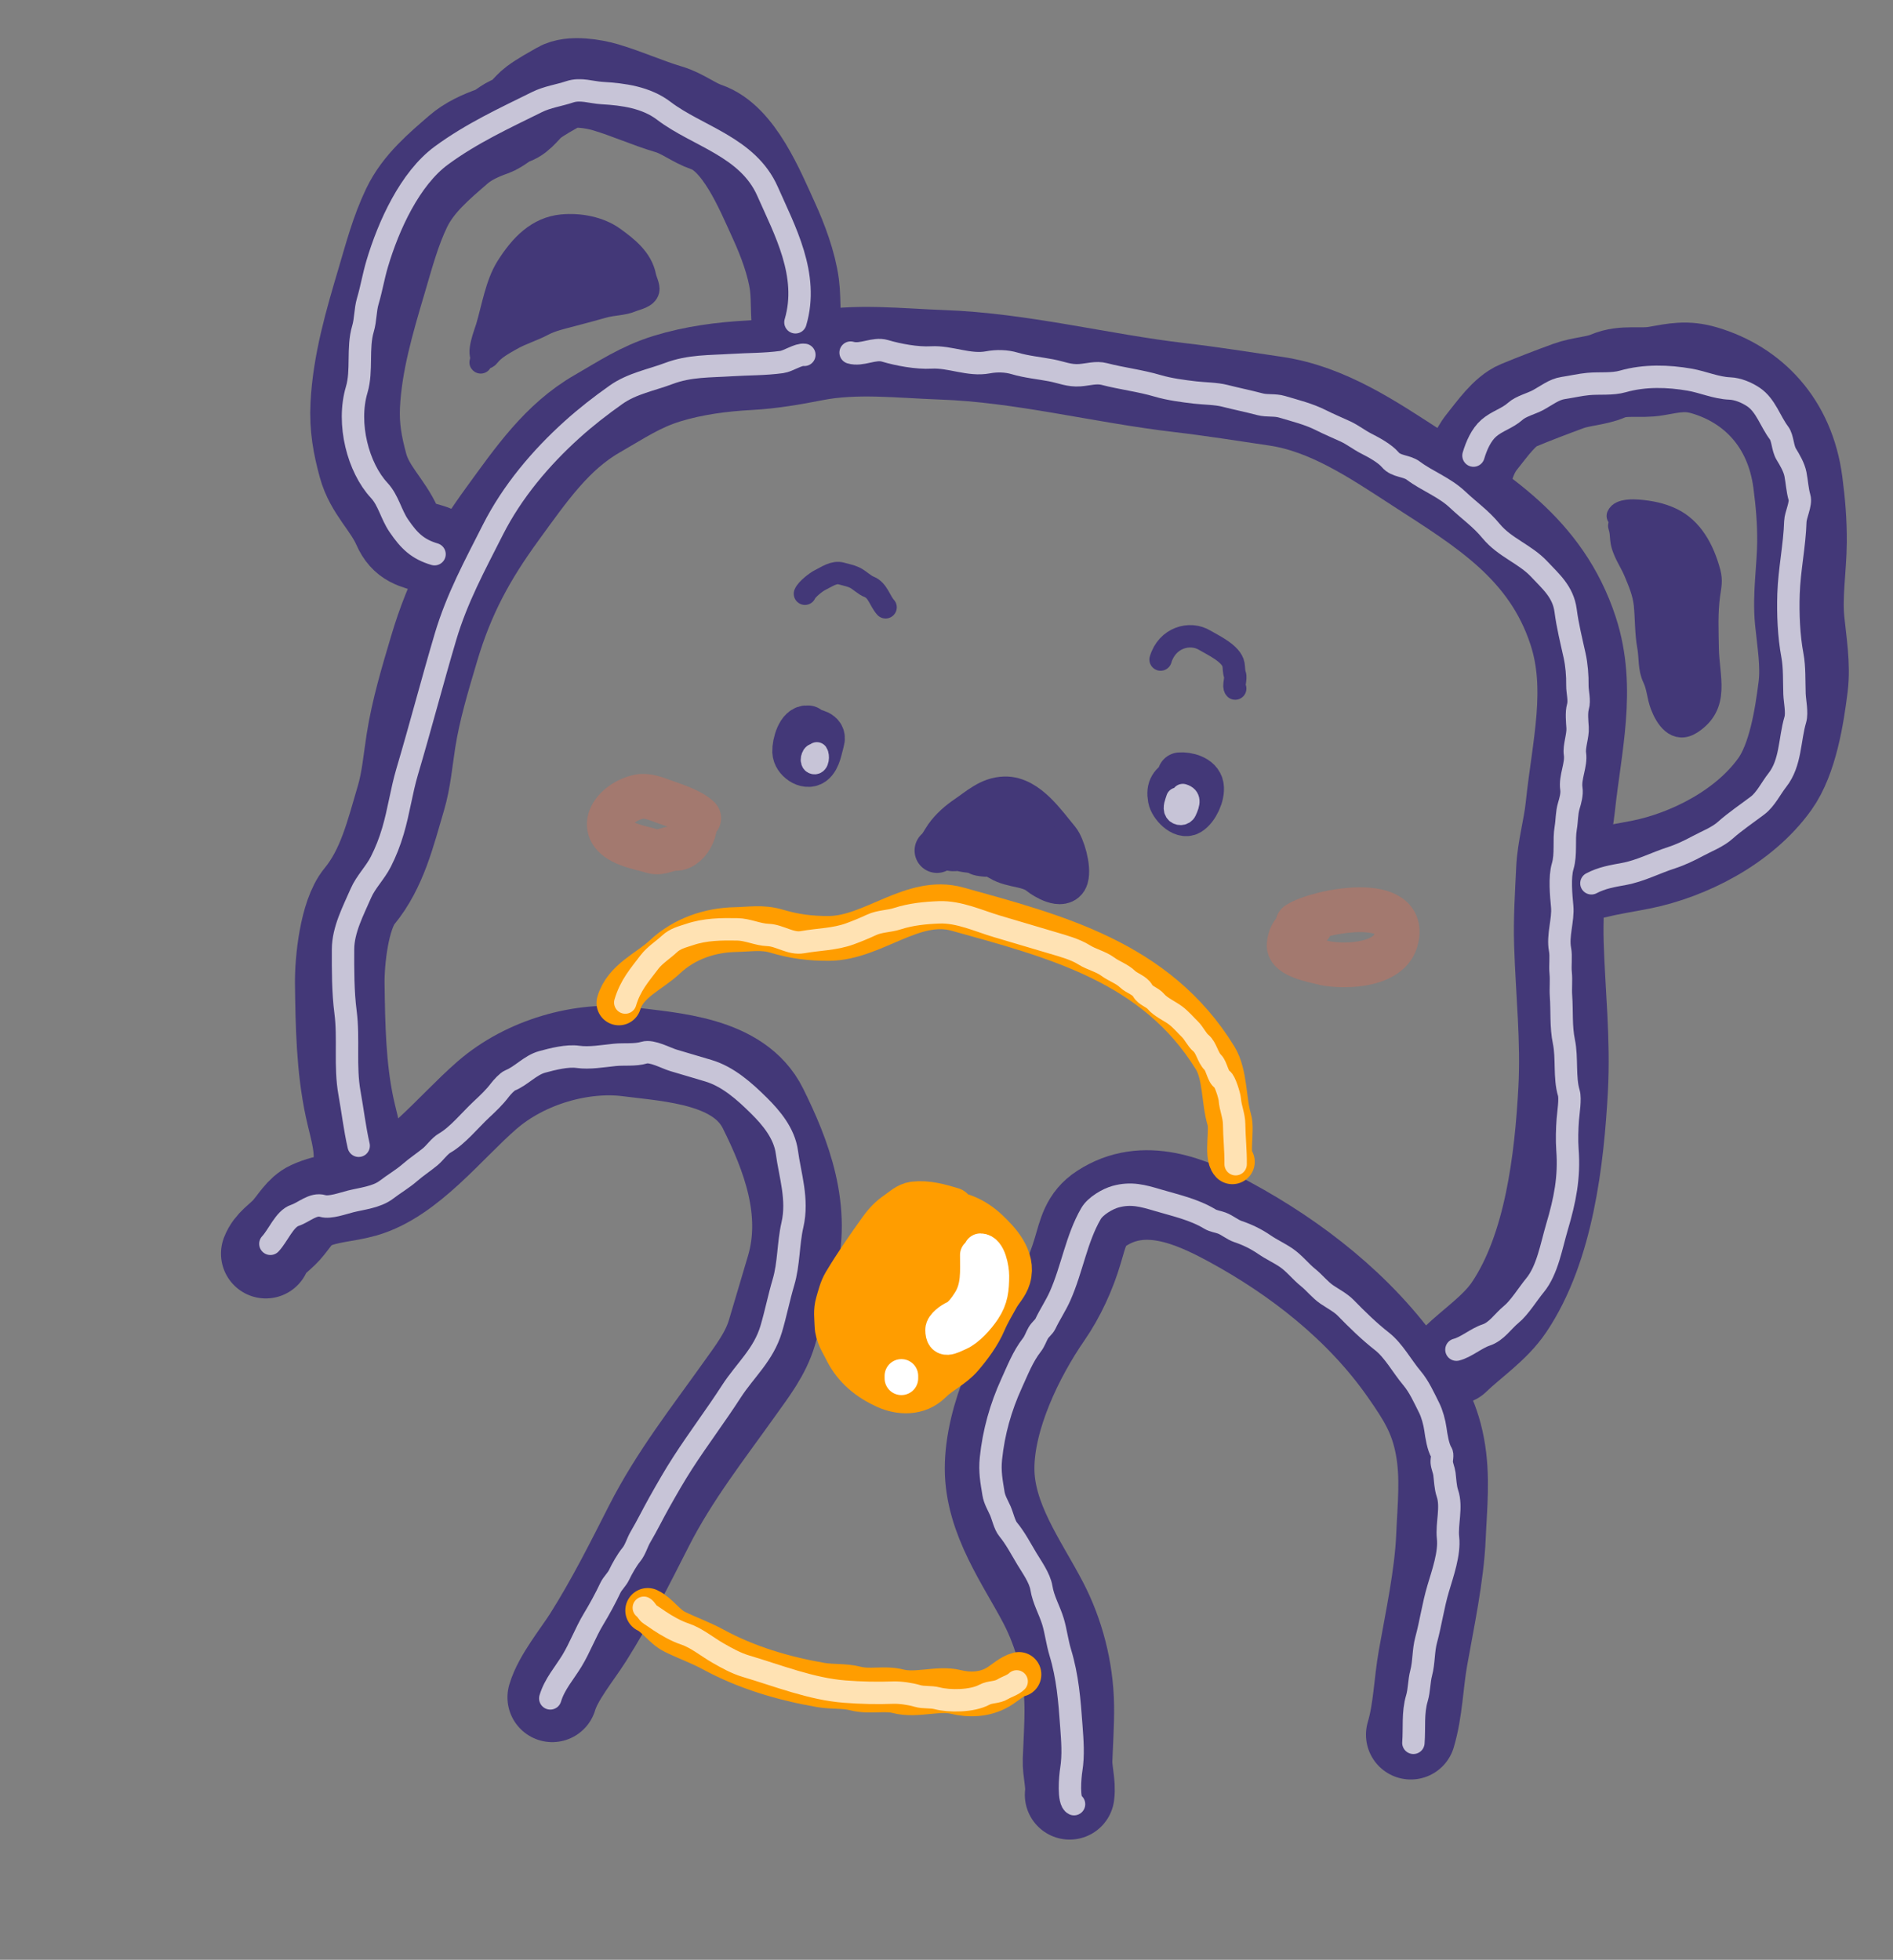 <svg width="169" height="175" viewBox="0 0 169 175" fill="none" xmlns="http://www.w3.org/2000/svg">
<rect x="0" y="0" width="169" height="175" fill="#808080" stroke="none"/>
<path d="M23.729 111.943C24.09 110.997 24.944 110.537 25.568 109.843C26.248 109.088 26.769 108.08 27.68 107.662C29.309 106.914 30.854 106.953 32.527 106.471C36.642 105.284 40.136 100.705 43.459 97.811C46.933 94.784 52.014 93.396 56.088 93.916C60.004 94.415 65.989 94.702 68.11 98.967C70.164 103.097 72.135 108.141 70.612 113.277C70.046 115.183 69.481 117.088 68.916 118.994C68.352 120.895 67.157 122.426 66.056 123.975C63.227 127.953 60.195 131.807 57.933 136.26C56.22 139.633 54.524 143.011 52.512 146.195C51.525 147.758 49.826 149.797 49.303 151.561" stroke="#433878" stroke-width="8" stroke-linecap="round"/>
<path d="M95.493 160.265C95.627 159.278 95.272 158.178 95.308 157.157C95.366 155.566 95.481 153.937 95.461 152.354C95.42 149.054 94.538 145.807 93.13 143.107C91.278 139.554 88.347 135.64 88.348 131.125C88.35 126.532 90.965 121.121 93.518 117.426C94.691 115.727 95.62 113.695 96.213 111.695C96.702 110.047 96.921 108.837 98.33 107.914C102.103 105.443 106.309 107.233 109.803 109.129C115.636 112.295 121.385 116.709 125.422 122.513C126.921 124.669 128.029 126.354 128.552 129.156C129.061 131.876 128.758 134.491 128.641 137.248C128.494 140.691 127.645 144.622 127.035 148.069C126.634 150.332 126.604 152.689 125.949 154.899" stroke="#433878" stroke-width="8" stroke-linecap="round"/>
<path d="M31.782 104.927C32.388 102.881 31.629 100.838 31.211 98.88C30.449 95.306 30.381 91.55 30.333 87.812C30.308 85.835 30.728 81.686 32.086 80.037C34.128 77.557 34.864 74.402 35.791 71.275C36.278 69.634 36.42 67.849 36.688 66.153C37.135 63.325 37.942 60.668 38.757 57.918C40.158 53.197 42.056 49.731 44.879 45.856C47.418 42.369 49.716 39.012 53.314 36.945C55.507 35.686 57.166 34.545 59.538 33.812C61.922 33.075 64.482 32.743 66.901 32.616C68.794 32.517 70.769 32.182 72.656 31.809C76.417 31.066 80.332 31.551 84.058 31.68C91.207 31.928 98.266 33.788 105.348 34.615C108.205 34.949 111.037 35.405 113.878 35.823C118.56 36.512 122.59 39.264 126.555 41.836C132.231 45.518 138.031 48.944 140.445 56.34C142.126 61.487 140.76 66.64 140.19 72.068C139.993 73.946 139.445 75.745 139.355 77.633C139.25 79.855 139.104 82.1 139.173 84.306C139.311 88.663 139.79 92.889 139.55 97.299C139.212 103.485 138.31 111.398 134.73 116.719C133.476 118.583 131.446 119.915 129.914 121.397" stroke="#433878" stroke-width="8" stroke-linecap="round"/>
<path d="M130.801 42.9C131.199 41.558 131.475 40.472 132.336 39.404C133.203 38.328 134.319 36.713 135.537 36.206C137.039 35.583 138.506 35.022 140.021 34.467C141.138 34.057 142.478 34.03 143.532 33.582C144.967 32.971 146.4 33.39 147.854 33.133C149.53 32.836 150.563 32.598 152.183 33.078C156.494 34.357 159.806 37.755 160.504 43.056C160.743 44.874 160.891 46.569 160.875 48.424C160.856 50.726 160.445 53.138 160.668 55.415C160.853 57.308 161.22 59.369 160.977 61.319C160.643 63.988 160.048 67.779 158.455 70.008C155.66 73.919 150.668 76.359 146.564 77.192C145.223 77.464 143.905 77.648 142.569 77.982C141.859 78.16 140.919 78.101 140.354 78.648" stroke="#433878" stroke-width="8" stroke-linecap="round"/>
<path d="M71.346 30.261C70.928 28.942 71.12 26.899 70.925 25.434C70.675 23.546 69.871 21.415 69.121 19.772C67.843 16.972 65.972 12.339 63.076 11.351C61.937 10.962 60.934 10.128 59.703 9.763C57.805 9.2 55.98 8.365 54.066 7.797C53.035 7.491 50.967 7.126 49.908 7.739C49.155 8.175 48.356 8.601 47.645 9.125C47.008 9.594 46.48 10.493 45.795 10.699C45.157 10.891 44.616 11.499 43.97 11.725C42.941 12.085 41.792 12.599 40.913 13.365C39.244 14.819 37.349 16.376 36.302 18.561C35.3 20.653 34.725 22.853 34.065 25.081C32.989 28.707 31.902 32.399 31.715 36.172C31.616 38.169 31.921 39.777 32.409 41.569C33.004 43.757 34.607 45.06 35.466 47.015C36.11 48.48 37.035 48.591 38.416 49C39.394 49.29 40.036 50.069 41.001 50.355" stroke="#433878" stroke-width="8" stroke-linecap="round"/>
<path d="M55.253 89.554C55.841 87.57 57.974 86.749 59.342 85.46C61.125 83.782 63.436 83.052 65.655 83.006C66.97 82.979 68.05 82.77 69.293 83.138C70.904 83.616 72.333 83.808 74.034 83.794C77.947 83.759 81.504 80.072 85.469 81.177C94.124 83.588 103.196 85.863 108.483 94.468C109.395 95.953 109.239 98.3 109.75 99.987C110.023 100.89 109.485 103.166 110.019 103.74" stroke="#FF9D00" stroke-width="4" stroke-linecap="round"/>
<path d="M57.825 143.803C58.656 144.189 59.331 145.265 60.245 145.713C61.366 146.262 62.57 146.688 63.651 147.278C66.627 148.903 69.956 149.888 73.282 150.461C74.309 150.638 75.384 150.518 76.382 150.777C77.621 151.098 78.994 150.713 80.18 151.021C81.803 151.444 83.777 150.695 85.333 151.08C86.513 151.373 87.901 151.344 89.08 150.657C89.699 150.297 90.315 149.681 90.966 149.519" stroke="#FF9D00" stroke-width="4" stroke-linecap="round"/>
<path d="M84.976 108.022C83.884 107.698 82.781 107.374 81.614 107.504C81.049 107.567 80.577 108.034 80.12 108.346C79.525 108.753 79.094 109.195 78.654 109.809C77.536 111.368 76.438 112.946 75.448 114.602C75.123 115.147 74.985 115.755 74.803 116.37C74.6 117.052 74.702 117.651 74.724 118.341C74.75 119.186 75.216 119.831 75.552 120.515C76.34 122.124 77.652 123.138 79.129 123.805C80.325 124.346 81.919 124.45 83.039 123.333C83.901 122.473 84.997 122.027 85.813 121.074C86.568 120.193 87.374 119.109 87.843 118.003C88.171 117.229 88.598 116.527 89.004 115.792C89.338 115.186 89.821 114.754 90.027 114.06C90.525 112.38 89.073 110.86 88.089 109.934C87.011 108.921 85.568 108.205 84.085 108.359C83.641 108.406 83.191 108.501 82.748 108.6C81.623 108.854 80.55 110.415 79.872 111.395C79.234 112.318 78.718 113.496 78.549 114.634C78.449 115.299 78.967 115.769 79.296 116.193C79.672 116.678 80.425 116.907 81.006 116.863C81.721 116.809 82.403 116.235 83.023 115.829C83.594 115.455 84.162 115.079 84.71 114.656C85.324 114.183 86.259 113.591 86.529 112.747C86.756 112.037 86.432 111.53 85.829 111.32C84.067 110.705 82.449 111.625 81.227 113.235C80.46 114.246 79.386 115.623 79.588 117.014C79.646 117.414 79.855 117.767 79.958 118.154C80.098 118.68 80.287 118.8 80.677 119.051C81.671 119.69 82.382 119.533 83.416 118.874C83.991 118.507 84.42 118.087 84.926 117.628C85.426 117.174 85.43 116.845 84.913 116.563C83.984 116.056 82.897 115.716 81.875 115.478C81.367 115.36 81.012 115.427 80.547 115.717C79.94 116.096 79.154 116.395 78.668 116.986C78.465 117.231 78.402 117.521 78.234 117.775C78.042 118.068 78.162 118.264 78.214 117.713C78.256 117.27 78.233 116.863 78.36 116.435" stroke="#FF9D00" stroke-width="4" stroke-linecap="round"/>
<path d="M86.779 111.381C86.941 111.082 87.427 111.834 87.483 111.933C87.71 112.334 87.85 112.751 87.948 113.22C88.125 114.067 88.023 114.868 87.75 115.729C87.482 116.571 86.666 117.329 86.019 117.754C85.71 117.956 84.298 117.999 84.241 117.493C84.225 117.346 84.305 116.857 84.437 116.784C84.979 116.486 85.525 116.318 86.002 115.838C86.324 115.514 86.65 114.571 86.665 114.11C86.703 112.988 86.124 112.065 86.467 110.908" stroke="white" stroke-width="2" stroke-linecap="round"/>
<path d="M80.947 121.245C80.888 121.237 80.709 121.473 80.742 121.549C80.792 121.661 81.022 121.51 80.905 121.385" stroke="white" stroke-width="2" stroke-linecap="round"/>
<path d="M83.65 75.947C83.955 75.722 84.278 75.077 84.506 74.753C85 74.053 85.683 73.47 86.352 73.015C87.482 72.245 88.391 71.373 89.7 71.338C91.664 71.286 93.259 73.679 94.418 75.058C94.869 75.595 95.424 77.496 95.172 78.344C94.898 79.267 93.308 78.327 92.886 77.98C91.868 77.144 90.426 77.34 89.348 76.686C88.625 76.248 87.755 75.988 86.903 75.961C86.563 75.951 86.073 75.881 85.758 75.787C85.543 75.724 84.761 75.891 84.921 75.696" stroke="#433878" stroke-width="4" stroke-linecap="round"/>
<path d="M89.828 75.738C89.315 75.586 88.579 76.306 88.003 76.288C87.818 76.282 87.06 76.161 87.637 76.179C88.005 76.191 88.29 76.224 88.655 76.333C90.025 76.739 91.371 77.295 92.706 77.691" stroke="#433878" stroke-width="4" stroke-linecap="round"/>
<path d="M92.206 75.344C90.901 74.859 89.857 73.666 88.526 73.18C87.988 72.983 88.248 73.58 88.763 73.451C89.934 73.158 91.117 74.079 92.218 74.406" stroke="#433878" stroke-width="4" stroke-linecap="round"/>
<path d="M72.138 64.995C71.343 64.858 70.921 66.43 70.947 67.119C70.975 67.861 71.992 68.559 72.565 68.14C73.086 67.759 73.205 66.78 73.391 66.152C73.623 65.369 72.663 65.308 72.218 65.176" stroke="#433878" stroke-width="4" stroke-linecap="round"/>
<path d="M105.371 69.512C104.627 70.063 104.308 70.338 104.475 71.288C104.585 71.917 105.568 72.964 106.189 72.582C106.805 72.203 107.375 71.007 107.256 70.229C107.13 69.399 105.955 69.133 105.334 69.187" stroke="#433878" stroke-width="4" stroke-linecap="round"/>
<path d="M72.761 67.378C72.526 67.345 72.324 68.059 72.669 68.136C73.038 68.218 73.07 67.473 72.926 67.27" stroke="white" stroke-opacity="0.7" stroke-width="2" stroke-linecap="round"/>
<path d="M105.101 71.317C104.997 71.668 104.774 72.126 104.966 72.446C105.148 72.75 105.663 72.77 105.834 72.407C106.166 71.705 106.262 71.19 105.596 70.993" stroke="white" stroke-opacity="0.7" stroke-width="2" stroke-linecap="round"/>
<path d="M55.822 89.522C56.279 87.979 57.08 87.095 57.992 85.891C58.444 85.295 59.22 84.801 59.767 84.289C60.297 83.793 60.937 83.658 61.553 83.449C62.962 82.969 64.406 82.965 65.813 82.985C66.754 82.998 67.638 83.455 68.574 83.489C69.6 83.527 70.593 84.323 71.648 84.131C73.045 83.876 74.499 83.891 75.889 83.382C76.553 83.139 77.168 82.882 77.827 82.578C78.544 82.248 79.377 82.272 80.108 82.034C81.315 81.64 82.636 81.511 83.844 81.467C85.613 81.401 87.356 82.229 89.027 82.725C90.692 83.219 92.358 83.713 94.024 84.207C94.907 84.469 95.998 84.765 96.784 85.261C97.449 85.68 98.27 85.853 98.895 86.314C99.446 86.722 100.164 86.948 100.661 87.432C101.033 87.793 101.748 87.978 102.011 88.46C102.263 88.922 102.878 89.04 103.211 89.444C103.601 89.917 104.448 90.296 104.94 90.664C105.41 91.015 105.814 91.499 106.239 91.913C106.59 92.254 106.846 92.84 107.211 93.144C107.714 93.562 107.812 94.415 108.286 94.876C108.6 95.181 108.76 96.215 109.105 96.375C109.352 96.49 109.771 97.853 109.794 98.184C109.845 98.934 110.171 99.619 110.179 100.375C110.191 101.575 110.329 102.751 110.313 103.957" stroke="white" stroke-opacity="0.7" stroke-width="2" stroke-linecap="round"/>
<path d="M57.478 143.564C57.655 143.647 57.806 144.024 58.038 144.167C58.325 144.344 58.578 144.538 58.862 144.725C59.575 145.196 60.37 145.65 61.168 145.915C62.17 146.249 63.17 147.074 64.095 147.604C64.892 148.06 65.719 148.522 66.597 148.782C69.492 149.641 72.429 150.821 75.424 151.051C76.845 151.161 78.3 151.194 79.727 151.141C80.369 151.117 81.283 151.253 81.899 151.436C82.469 151.605 83.075 151.492 83.669 151.647C84.756 151.93 86.777 151.925 87.886 151.327C88.41 151.045 88.978 151.163 89.524 150.836C89.926 150.594 90.421 150.472 90.764 150.14" stroke="white" stroke-opacity="0.7" stroke-width="2" stroke-linecap="round"/>
<path d="M49.127 151.657C49.504 150.385 50.387 149.407 51.057 148.306C51.767 147.14 52.273 145.76 52.987 144.578C53.51 143.712 54.054 142.718 54.499 141.774C54.688 141.374 55.076 141.04 55.273 140.623C55.528 140.083 55.978 139.289 56.357 138.828C56.734 138.37 56.877 137.752 57.181 137.238C57.779 136.227 58.291 135.168 58.867 134.146C59.551 132.93 60.211 131.77 60.952 130.624C62.36 128.443 63.896 126.413 65.29 124.254C66.525 122.343 68.165 120.984 68.85 118.674C69.259 117.297 69.542 115.855 69.942 114.507C70.44 112.829 70.359 111.055 70.746 109.367C71.269 107.091 70.525 104.934 70.251 102.887C70.025 101.193 68.839 99.799 67.768 98.737C66.472 97.452 64.997 96.129 63.23 95.605C62.193 95.297 61.156 94.99 60.118 94.682C59.443 94.481 58.211 93.784 57.513 93.994C56.701 94.239 55.731 94.11 54.901 94.193C53.823 94.301 52.624 94.519 51.575 94.369C50.65 94.237 49.331 94.566 48.408 94.82C47.329 95.115 46.544 96.074 45.54 96.474C45.285 96.575 44.812 97.095 44.64 97.323C44.121 98.007 43.57 98.519 42.964 99.085C41.955 100.03 40.854 101.407 39.702 102.069C39.239 102.335 38.83 102.947 38.401 103.299C37.817 103.778 37.166 104.205 36.612 104.688C35.93 105.282 35.208 105.689 34.497 106.234C33.628 106.901 32.287 107.032 31.314 107.276C30.625 107.448 29.46 107.879 28.815 107.688C27.947 107.43 27.132 108.258 26.335 108.521C25.395 108.831 24.829 110.337 24.139 111.065" stroke="white" stroke-opacity="0.7" stroke-width="2" stroke-linecap="round"/>
<path d="M95.886 161.102C95.332 160.844 95.544 158.611 95.637 158.031C95.85 156.698 95.737 155.407 95.646 154.139C95.479 151.806 95.312 149.718 94.655 147.55C94.383 146.651 94.256 145.611 94.012 144.806C93.698 143.77 93.151 142.881 92.972 141.785C92.825 140.892 92.094 139.891 91.66 139.165C91.118 138.259 90.647 137.347 89.993 136.553C89.685 136.179 89.509 135.365 89.306 134.903C89.09 134.413 88.788 133.933 88.696 133.37C88.514 132.259 88.347 131.395 88.467 130.23C88.707 127.893 89.344 125.647 90.308 123.535C90.843 122.366 91.321 121.115 92.122 120.093C92.376 119.769 92.494 119.367 92.697 119.016C92.866 118.726 93.206 118.473 93.326 118.219C93.726 117.371 94.257 116.591 94.641 115.726C95.714 113.311 96.094 110.62 97.4 108.368C97.804 107.672 98.897 107.051 99.584 106.86C100.98 106.473 102.021 106.77 103.381 107.174C104.948 107.638 106.596 107.993 108.007 108.848C108.323 109.04 108.72 109.083 109.061 109.208C109.582 109.399 110.02 109.805 110.538 109.977C111.365 110.252 112.166 110.646 112.896 111.149C113.509 111.571 114.199 111.881 114.825 112.307C115.544 112.796 116.117 113.545 116.781 114.078C117.363 114.546 117.847 115.18 118.46 115.597C118.97 115.944 119.699 116.332 120.128 116.773C121.161 117.833 122.232 118.88 123.382 119.78C124.423 120.593 125.185 122.027 126.047 123.047C126.696 123.814 127.117 124.774 127.592 125.717C127.844 126.217 128.067 127.017 128.148 127.621C128.224 128.185 128.394 129.25 128.687 129.691C128.828 129.903 128.693 130.31 128.712 130.577C128.736 130.904 128.907 131.261 128.952 131.603C129.027 132.172 129.036 132.804 129.22 133.346C129.639 134.585 129.136 136.074 129.275 137.314C129.432 138.705 128.792 140.51 128.393 141.855C127.939 143.384 127.737 144.909 127.323 146.434C127.059 147.403 127.136 148.412 126.875 149.402C126.685 150.12 126.711 150.927 126.5 151.635C126.104 152.97 126.288 154.293 126.182 155.624" stroke="white" stroke-opacity="0.7" stroke-width="2" stroke-linecap="round"/>
<path d="M71.81 31.686C71.268 31.609 70.396 32.244 69.777 32.329C68.274 32.535 66.786 32.505 65.291 32.601C63.383 32.723 61.562 32.649 59.71 33.349C58.169 33.931 56.421 34.241 55.002 35.246C53.61 36.231 52.341 37.215 51.061 38.369C48.297 40.861 45.729 43.887 43.99 47.329C42.401 50.474 40.798 53.405 39.773 56.859C38.589 60.852 37.537 64.908 36.358 68.881C35.833 70.653 35.61 72.42 35.08 74.209C34.789 75.188 34.456 76.042 34 76.945C33.5 77.934 32.656 78.75 32.219 79.759C31.559 81.284 30.631 83.008 30.625 84.766C30.619 86.625 30.613 88.566 30.85 90.391C31.154 92.738 30.775 95.233 31.197 97.575C31.486 99.174 31.668 100.77 32.021 102.31" stroke="white" stroke-opacity="0.7" stroke-width="2" stroke-linecap="round"/>
<path d="M75.939 31.486C76.934 31.782 78.025 31.037 79.001 31.326C80.194 31.68 81.864 31.993 83.138 31.92C84.832 31.824 86.518 32.675 88.201 32.354C88.983 32.205 89.842 32.227 90.585 32.448C91.662 32.767 92.754 32.859 93.851 33.07C94.766 33.246 95.453 33.575 96.41 33.503C97.136 33.449 97.869 33.21 98.586 33.397C100.171 33.811 101.78 33.988 103.363 34.458C104.38 34.759 105.634 34.926 106.688 35.048C107.532 35.146 108.541 35.138 109.347 35.343C110.403 35.611 111.438 35.82 112.49 36.097C113.139 36.267 113.801 36.129 114.45 36.322C115.636 36.674 116.839 36.969 117.937 37.524C118.647 37.883 119.393 38.19 120.118 38.527C120.775 38.832 121.34 39.288 121.989 39.616C122.64 39.945 123.635 40.483 124.124 41.06C124.647 41.679 125.562 41.57 126.166 42.022C127.436 42.971 128.944 43.494 130.142 44.626C131.179 45.605 132.197 46.3 133.116 47.417C134.339 48.901 136.169 49.477 137.429 50.832C138.428 51.906 139.549 52.828 139.771 54.514C139.953 55.899 140.271 57.162 140.573 58.529C140.759 59.374 140.835 60.324 140.823 61.215C140.815 61.79 141.044 62.531 140.87 63.118C140.721 63.62 140.807 64.461 140.84 64.968C140.889 65.707 140.505 66.651 140.606 67.312C140.755 68.288 140.133 69.416 140.286 70.422C140.36 70.906 140.203 71.466 140.057 71.956C139.862 72.616 139.898 73.252 139.784 73.922C139.592 75.053 139.838 76.253 139.509 77.362C139.22 78.338 139.372 79.935 139.467 80.949C139.577 82.134 139.037 83.561 139.272 84.768C139.394 85.397 139.262 86.203 139.332 86.883C139.4 87.556 139.313 88.263 139.361 88.929C139.458 90.287 139.339 91.672 139.621 93.021C139.92 94.453 139.645 96.229 140.058 97.592C140.214 98.108 140.015 99.363 139.967 99.958C139.902 100.776 139.875 101.849 139.936 102.659C140.124 105.129 139.712 107.172 139.003 109.562C138.501 111.253 138.152 113.416 137.04 114.766C136.385 115.562 135.661 116.761 134.909 117.378C134.168 117.986 133.615 118.897 132.675 119.208C131.797 119.497 130.883 120.304 130.025 120.518" stroke="white" stroke-opacity="0.7" stroke-width="2" stroke-linecap="round"/>
<path d="M131.547 40.681C131.808 39.801 132.234 38.828 132.908 38.236C133.643 37.59 134.553 37.378 135.283 36.725C135.788 36.272 136.725 36.044 137.313 35.725C138.051 35.325 138.742 34.767 139.55 34.648C140.298 34.538 141.058 34.356 141.801 34.287C142.799 34.193 143.912 34.336 144.892 34.056C146.838 33.501 148.94 33.572 150.842 33.902C152.036 34.11 153.209 34.642 154.427 34.689C155.151 34.717 155.951 35.055 156.544 35.455C157.644 36.197 158.042 37.626 158.825 38.664C159.162 39.109 159.138 40.012 159.47 40.556C159.782 41.067 160.171 41.721 160.293 42.353C160.422 43.016 160.467 43.804 160.652 44.418C160.821 44.974 160.3 45.977 160.281 46.573C160.214 48.718 159.745 50.867 159.673 53.029C159.614 54.797 159.696 56.805 160.02 58.522C160.218 59.57 160.168 60.855 160.206 61.959C160.228 62.587 160.46 63.644 160.279 64.256C159.755 66.022 159.885 68.124 158.677 69.656C158.102 70.385 157.642 71.371 156.916 71.922C155.999 72.618 154.895 73.361 154.033 74.133C153.34 74.754 152.363 75.117 151.58 75.542C150.85 75.938 150.002 76.34 149.235 76.587C147.781 77.055 146.455 77.77 144.968 78.041C143.975 78.222 143.006 78.379 142.075 78.874" stroke="white" stroke-opacity="0.7" stroke-width="2" stroke-linecap="round"/>
<path d="M38.794 49.487C37.301 49.044 36.537 48.318 35.598 46.937C34.908 45.921 34.678 44.676 33.852 43.788C31.981 41.775 30.937 37.862 31.846 34.797C32.354 33.087 31.892 31.084 32.406 29.355C32.648 28.537 32.596 27.695 32.84 26.872C33.165 25.777 33.34 24.679 33.67 23.568C34.69 20.127 36.605 15.945 39.405 13.886C42.098 11.906 45.033 10.555 47.938 9.117C48.876 8.653 49.898 8.522 50.855 8.202C51.84 7.873 52.786 8.256 53.754 8.31C55.669 8.419 57.692 8.698 59.264 9.895C62.247 12.169 66.773 13.106 68.526 17.093C70.042 20.54 72.267 24.554 71.014 28.779" stroke="white" stroke-opacity="0.7" stroke-width="2" stroke-linecap="round"/>
<path d="M71.862 53.017C72.02 52.623 72.873 51.965 73.198 51.806C73.794 51.515 74.452 51.015 75.126 51.215C75.501 51.326 75.921 51.395 76.275 51.564C76.75 51.79 77.145 52.231 77.616 52.415C78.359 52.706 78.576 53.707 79.061 54.229" stroke="#433878" stroke-width="2" stroke-linecap="round"/>
<path d="M103.613 58.895C104.191 56.947 106.211 56.354 107.569 57.178C108.251 57.591 109.96 58.355 110.124 59.355C110.168 59.626 110.156 59.995 110.25 60.247C110.377 60.587 110.081 61.278 110.274 61.486" stroke="#433878" stroke-width="2" stroke-linecap="round"/>
<path d="M144.432 46.066C144.652 45.518 145.851 45.575 146.262 45.608C147.307 45.693 148.3 45.885 149.253 46.341C151.015 47.185 152.052 49.013 152.61 51.108C152.811 51.862 152.68 52.344 152.572 53.115C152.35 54.713 152.43 56.311 152.455 57.903C152.497 60.513 153.509 62.919 151.002 64.561C149.635 65.457 148.753 64.112 148.315 62.952C148.024 62.182 147.998 61.293 147.632 60.543C147.208 59.673 147.336 58.683 147.162 57.736C146.936 56.509 146.981 55.254 146.857 54.002C146.749 52.914 146.332 51.962 145.935 51.01C145.563 50.119 144.846 49.171 144.752 48.162C144.703 47.64 144.71 47.421 144.561 46.951C144.512 46.795 145.276 46.661 145.482 46.677C146.2 46.732 146.221 46.847 146.763 47.339C147.236 47.768 147.606 48.085 148.211 48.264C148.551 48.365 148.89 48.466 149.23 48.566C149.823 48.742 149.975 48.41 149.218 48.409C148.625 48.408 148.046 48.828 147.507 49.124C146.957 49.427 148.424 50.021 148.535 50.053C149.112 50.225 149.689 50.396 150.266 50.567C151.026 50.792 150.177 51.191 149.801 51.352C149.578 51.448 148.486 52.033 148.558 52.027C148.926 51.995 149.453 51.81 149.803 51.661C149.947 51.6 150.633 51.445 150.322 51.353C149.758 51.186 149.152 51.16 148.576 50.989C147.94 50.8 147.488 49.998 147.077 49.476C146.893 49.241 145.794 48.321 146.592 48.793C147.429 49.288 148.27 49.793 149.066 50.365C149.417 50.617 149.49 51.108 149.834 51.362C150.146 51.593 150.649 52.2 150.804 52.608C151.005 53.137 149.204 53.552 148.941 53.714C147.989 54.302 148.948 54.422 149.631 54.218C149.777 54.175 150.907 53.62 150.822 53.964C150.657 54.633 149.986 55.157 149.568 55.627C149.189 56.055 149.508 56.117 149.898 55.982C150.679 55.71 150.787 55.58 150.275 56.59C150.204 56.73 149.142 58.905 149.595 58.808C150.253 58.667 150.392 58.116 150.081 59.098C149.909 59.639 149.625 61.083 150.245 61.181C150.672 61.249 150.969 60.559 151.06 60.192C151.393 58.851 151.52 56.275 150.596 55.359C149.64 54.412 149.048 56.724 149.132 57.465C149.236 58.394 149.47 59.215 149.721 60.094C149.813 60.417 149.998 60.598 150.047 60.969C150.084 61.242 150.103 61.637 150.238 61.864C150.977 63.098 151.557 61.876 151.337 60.821C151.168 60.015 150.576 60.564 150.342 61.296C150.166 61.843 149.972 62.457 150.406 62.837C150.58 62.989 150.905 63.161 151.126 62.948C151.889 62.21 151.221 60.159 150.727 59.58C150.399 59.196 149.807 59.337 149.428 59.639C149.02 59.965 149.412 60.127 149.694 59.915C150.061 59.639 150.343 58.53 150.226 58.097C150.037 57.398 149.525 56.744 148.99 56.38C148.795 56.246 148.427 56.281 148.537 56.664C148.74 57.377 149.321 56.532 149.491 56.255C150.236 55.036 148.888 54.261 148.719 55.341C148.598 56.114 151.221 55.11 150.702 53.929C150.514 53.5 150.212 53.293 149.803 53.2C149.46 53.123 149.039 53.589 149.529 53.734C150.771 54.103 151.261 51.337 150.066 50.824C149.834 50.724 149.092 50.57 149.343 50.601C149.631 50.636 149.633 49.85 149.607 49.687C149.48 48.911 148.908 48.317 148.253 48.123C147.711 47.962 145.476 47.409 145.704 48.906C145.785 49.438 146.426 50.266 146.705 50.708C147.202 51.497 148.141 52.131 148.51 52.971" stroke="#433878" stroke-width="2" stroke-linecap="round"/>
<path d="M43.157 32.035C42.526 31.653 43.306 29.773 43.475 29.205C43.971 27.534 44.321 25.356 45.242 23.88C46.502 21.864 48.003 20.352 50.174 20.144C51.733 19.994 53.531 20.323 54.811 21.254C55.943 22.077 57.281 23.09 57.585 24.694C57.644 25.005 57.952 25.598 57.87 25.932C57.717 26.553 56.854 26.67 56.423 26.855C55.633 27.193 54.725 27.156 53.913 27.384C52.925 27.662 51.934 27.929 50.944 28.188C50.146 28.398 49.233 28.604 48.48 29.005C47.552 29.499 46.548 29.779 45.641 30.301C44.977 30.682 44.118 31.132 43.621 31.788C43.449 32.016 43.079 31.98 42.953 32.283C42.815 32.615 43.042 31.825 43.135 31.644C43.386 31.155 43.861 30.779 44.164 30.299C44.471 29.812 44.615 29.248 44.966 28.792C45.316 28.337 45.64 27.565 45.913 27.038C46.385 26.129 46.998 25.353 47.489 24.461C47.842 23.818 48.104 23.265 48.313 22.559C48.369 22.372 48.431 22.188 48.254 22.516C47.833 23.291 47.31 23.981 46.905 24.767C46.762 25.046 45.305 27.798 45.611 27.983C46.502 28.523 47.878 27.193 48.456 26.424C49.126 25.532 49.58 24.202 49.849 23.092C50.138 21.907 47.999 24.852 47.813 26.054C47.737 26.541 48.314 26.638 48.599 26.723C49.365 26.95 49.978 26.98 50.553 26.14C51.201 25.192 51.099 23.74 50.118 23.36C48.556 22.755 46.996 25.341 48.388 26.481C49.775 27.616 50.81 26.445 51.292 24.82C51.51 24.086 51.368 23.199 50.53 23.191C49.995 23.186 49.418 23.717 49.246 24.298C48.974 25.215 50.138 25.74 50.767 25.759C51.425 25.778 52.342 24.657 52.077 23.907C51.931 23.492 51.568 23.199 51.284 22.919C51.193 22.829 50.424 22.432 50.514 22.365C51.707 21.476 53.275 22.683 54.147 23.298C54.348 23.439 54.435 23.8 54.689 23.912C55.022 24.057 55.418 24.48 55.687 24.746C55.913 24.97 56.276 24.976 56.558 25.082C56.811 25.176 55.967 25.697 55.827 25.788C54.883 26.407 54.207 26.292 53.217 26.434C53.044 26.459 53.568 25.872 53.64 25.79C53.955 25.432 54.296 25.084 54.629 24.749C55.437 23.937 53.496 24.436 53.178 24.686C52.901 24.905 52.694 25.314 53.184 25.278C53.662 25.243 54.519 24.321 54.575 23.758C54.652 22.994 53.48 24.332 53.477 24.339C53.276 24.676 52.669 25.751 53.025 26.154C53.294 26.459 53.971 25.83 54.159 25.602C56.265 23.043 51.005 20.092 50.188 23.782C49.935 24.926 51.922 24.883 52.416 24.349C53.02 23.698 53.198 22.453 52.365 22.153C51.328 21.78 48.578 21.648 48.462 23.57C48.359 25.282 50.447 24.792 51.3 24.257C52.444 23.539 52.172 22.831 51.093 22.563C50.054 22.304 47.259 22.863 46.857 24.393C46.667 25.116 47.339 25.026 46.616 25.767C45.875 26.527 44.929 26.939 44.592 28.074C44.396 28.735 44.2 29.395 44.005 30.055C43.914 30.362 43.823 30.668 43.732 30.975C43.53 31.657 43.973 31.045 44.295 30.834" stroke="#433878" stroke-width="2" stroke-linecap="round"/>
<path d="M117.015 82.587C116.068 82.656 115.227 83.03 115.092 84.35C114.987 85.374 117.479 85.784 117.924 85.916C119.434 86.364 123.885 86.418 124.602 84.003C125.854 79.78 117.676 81.33 115.856 82.522" stroke="#F36A48" stroke-opacity="0.3" stroke-width="4" stroke-linecap="round"/>
<path d="M62.377 73.057C61.657 72.356 60.178 71.91 59.282 71.582C58.601 71.334 57.793 70.994 57.059 71.139C54.946 71.557 52.964 73.999 55.809 75.265C56.596 75.616 57.493 75.78 58.318 76.025C58.974 76.219 59.638 75.737 60.281 75.757C61.564 75.798 62.671 73.391 61.587 72.544" stroke="#F36A48" stroke-opacity="0.3" stroke-width="4" stroke-linecap="round"/>
<path d="M149.313 50.683C149.313 50.09 149.274 49.685 149.017 49.144C148.904 48.906 148.364 48.004 148.402 48.366C148.508 49.368 149.334 50.295 149.55 51.305C149.76 52.288 149.979 53.222 149.979 54.23C149.979 55.792 149.979 57.354 149.979 58.916C149.979 59.589 149.713 60.196 149.713 60.878C149.713 61.664 149.89 62.099 150.246 62.81" stroke="#433878" stroke-width="5" stroke-linecap="round"/>
<path d="M51.635 26.164C51.635 25.399 49.532 26.726 49.236 26.83C48.737 27.007 47.985 27.234 47.571 27.556C47.502 27.61 47.12 27.762 47.193 27.689C47.558 27.324 48.104 27.163 48.489 26.778C49.013 26.254 49.909 25.733 50.599 25.468C51.13 25.264 51.589 24.788 52.168 24.706C52.867 24.606 54.477 24.612 54.833 23.899" stroke="#433878" stroke-width="5" stroke-linecap="round"/>
<path d="M84.683 114.381C84.223 115.473 83.633 116.488 83.151 117.579C83.078 117.743 82.676 118.347 82.721 118.549C82.771 118.775 83.152 118.332 83.284 118.141C83.924 117.217 84.18 116.055 84.269 114.951C84.313 114.393 84.278 113.827 84.446 113.285C84.631 112.69 84.379 114.799 84.343 115.047C84.22 115.867 84.338 116.952 83.957 117.712C83.749 118.128 83.31 118.418 83.084 118.837C82.662 119.618 81.764 121.196 80.752 121.303C79.773 121.406 79.459 119.959 78.716 119.474C78.01 119.014 78.033 118.59 78.583 117.816C80.126 115.642 82.246 113.77 83.676 111.523C84.004 111.007 84.605 110.924 85.186 111.079C85.904 111.27 86.06 111.812 86.415 112.411C86.937 113.291 86.948 114.72 86.948 115.713C86.948 116.315 86.849 116.764 86.445 117.209C86.195 117.483 85.904 118.101 85.616 118.245" stroke="#FF9D00" stroke-width="5" stroke-linecap="round"/>
<path d="M87.528 111.638C88.321 111.638 88.596 113.318 88.596 113.906C88.596 115.089 88.511 115.963 87.848 116.958C87.346 117.712 86.453 118.728 85.627 119.096C84.877 119.429 84.107 119.902 84.107 118.745C84.107 118.308 84.855 117.789 85.23 117.623C85.731 117.4 86.222 116.684 86.512 116.234C87.343 114.941 87.207 113.533 87.207 112.065" stroke="white" stroke-width="3" stroke-linecap="round"/>
<path d="M80.473 122.86V123.074" stroke="white" stroke-width="3" stroke-linecap="round"/>
</svg>
